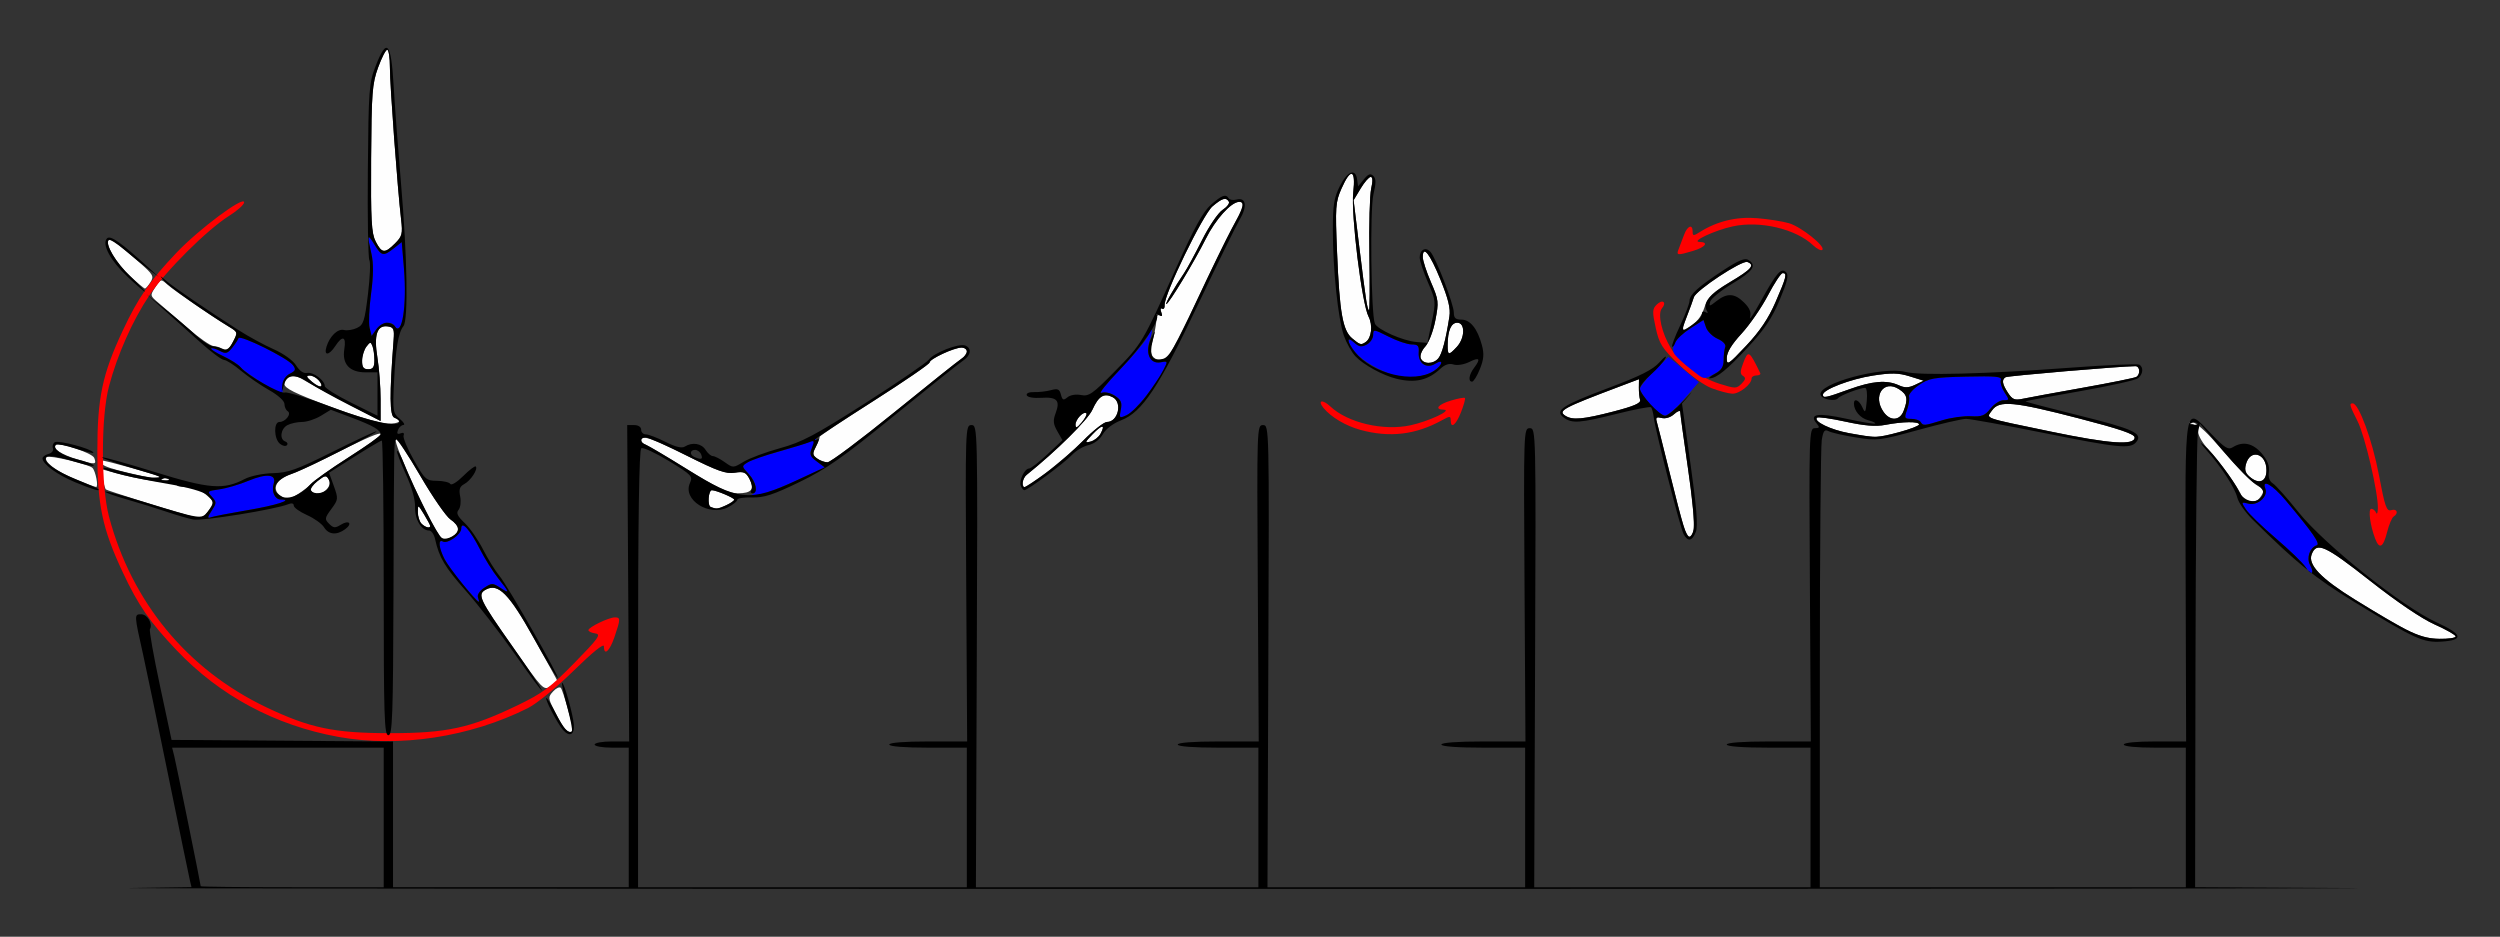 <?xml version="1.0" encoding="UTF-8" standalone="no"?>
<!-- Created with Inkscape (http://www.inkscape.org/) -->

<svg
   xmlns:dc="http://purl.org/dc/elements/1.1/"
   xmlns:cc="http://creativecommons.org/ns#"
   xmlns:rdf="http://www.w3.org/1999/02/22-rdf-syntax-ns#"
   xmlns:svg="http://www.w3.org/2000/svg"
   xmlns="http://www.w3.org/2000/svg"
   xmlns:sodipodi="http://sodipodi.sourceforge.net/DTD/sodipodi-0.dtd"
   xmlns:inkscape="http://www.inkscape.org/namespaces/inkscape"
   version="1.1"
   width="806"
   height="302"
   id="svg2"
   inkscape:version="0.91 r13725"
   sodipodi:docname="ub550504.svg">
  <rect width="100%" height="100%" fill="#333333" stroke="none"/>
  <sodipodi:namedview
     pagecolor="#ffffff"
     bordercolor="#666666"
     borderopacity="1"
     objecttolerance="10"
     gridtolerance="10"
     guidetolerance="10"
     inkscape:pageopacity="0"
     inkscape:pageshadow="2"
     inkscape:window-width="792"
     inkscape:window-height="480"
     id="namedview11"
     showgrid="false"
     inkscape:zoom="0.37841191"
     inkscape:cx="574.77049"
     inkscape:cy="193.28197"
     inkscape:window-x="0"
     inkscape:window-y="0"
     inkscape:window-maximized="0"
     inkscape:current-layer="svg2" />
  <defs
     id="defs6" />
  <g
     id="g2987"
     transform="translate(7.707,6.044)">
    <path
       d="m 174.243,228.75 c -0.551,-0.688 -1.987,-3.205 -3.191,-5.595 -2.089,-4.145 -2.11,-4.434 -0.445,-6.274 0.96,-1.061 2.081,-1.58 2.491,-1.155 0.653,0.678 3.901,12.056 3.901,13.668 0,1.056 -1.716,0.654 -2.757,-0.644 z m -16.421,-25.897 c -11.137,-15.904 -11.777,-17.272 -8.817,-18.856 3.924,-2.1 7.462,1.533 15.547,15.965 4.096,7.311 7.447,13.408 7.447,13.55 0,0.142 -1.012,0.911 -2.25,1.709 -2.193,1.414 -2.497,1.098 -11.927,-12.368 z M 768,196.943 c -3.025,-1.59 -10.429,-5.94 -16.453,-9.667 -11.018,-6.816 -15.261,-11.253 -13.973,-14.61 1.585,-4.13 4.259,-2.924 18.672,8.415 8.836,6.952 16.818,12.355 21.003,14.215 3.712,1.651 6.75,3.385 6.75,3.853 0,0.468 -2.362,0.814 -5.25,0.768 -3.737,-0.059 -6.835,-0.916 -10.75,-2.974 z m -633.5,-29.709 c -2.304,-1.694 -15.783,-30.941 -14.598,-31.674 0.407,-0.252 3.987,5.104 7.956,11.9 3.969,6.797 8.324,13.084 9.679,13.972 2.957,1.938 3.166,4.121 0.529,5.532 -2.276,1.218 -2.276,1.218 -3.566,0.269 z M 535.119,163.75 c -0.57,-1.788 -2.65,-9.775 -4.622,-17.75 -1.972,-7.975 -3.809,-15.25 -4.082,-16.167 -0.382,-1.281 -0.016,-1.541 1.577,-1.125 1.232,0.322 2.873,-0.181 4.041,-1.238 1.082,-0.979 1.967,-1.302 1.967,-0.718 0,0.584 1.124,8.791 2.498,18.237 2.327,15.998 2.456,22.011 0.471,22.011 -0.448,0 -1.28,-1.462 -1.85,-3.25 z M 128.2,162.8 c -0.66,-0.66 -1.198,-2.348 -1.196,-3.75 0.004,-2.492 0.049,-2.476 2,0.724 1.098,1.801 1.996,3.488 1.996,3.75 0,0.892 -1.597,0.479 -2.8,-0.724 z m -75.7,-2.842 c -6.861,-1.916 -25.736,-7.86 -26.093,-8.217 -0.212,-0.212 -0.664,-1.777 -1.004,-3.477 l -0.618,-3.091 7.358,1.945 c 4.047,1.07 9.672,2.044 12.501,2.164 2.829,0.12 4.94,0.556 4.691,0.969 -0.249,0.412 1.124,0.75 3.051,0.75 2.244,0 4.494,0.852 6.259,2.37 2.696,2.319 2.718,2.427 1.033,5 -1.824,2.784 -2.419,2.916 -7.177,1.587 z m 168.895,-2.571 C 220.316,156.941 220.683,152 221.796,152 c 1.366,0 7.204,2.464 7.204,3.04 0,0.695 -4.656,3.009 -5.797,2.881 -0.387,-0.043 -1.2,-0.284 -1.808,-0.535 z M 716.75,155.304 c -0.963,-0.248 -1.75,-0.818 -1.75,-1.266 0,-1.34 -7.001,-11.277 -10.625,-15.081 C 702.519,137.01 701,134.455 701,133.281 c 0,-1.192 -0.773,-2.336 -1.75,-2.592 -1.569,-0.41 -1.576,-0.469 -0.065,-0.573 0.927,-0.064 4.302,2.91 7.5,6.609 7.817,9.04 11.424,12.709 13.815,14.048 1.588,0.89 1.779,1.48 0.929,2.864 -1.213,1.974 -2.169,2.314 -4.679,1.667 z M 82.569,153.674 c -2.763,-2.02 -1.185,-5.319 3.229,-6.751 C 87.834,146.263 93.1,143.875 97.5,141.617 c 20.351,-10.445 23.356,-10.52 7.134,-0.179 -5.701,3.634 -11.213,7.544 -12.248,8.688 C 90.791,151.888 85.911,155 84.741,155 c -0.197,0 -1.175,-0.597 -2.172,-1.326 z m 9.981,-1.594 c -0.313,-0.506 0.645,-1.874 2.128,-3.041 2.4,-1.888 2.795,-1.946 3.589,-0.528 1.643,2.935 -3.95,6.427 -5.717,3.569 z m 120.891,-7.079 c -7.118,-4.4 -13.278,-8 -13.691,-8 C 199.338,137 199,136.55 199,136 c 0,-1.976 3.217,-0.906 14.909,4.954 9.706,4.865 12.498,5.854 15.265,5.405 2.877,-0.467 3.588,-0.174 4.724,1.95 1.798,3.36 0.73,4.691 -3.766,4.691 -2.942,0 -6.537,-1.723 -16.691,-7.999 z M 16.5,148.427 c -6.223,-2.581 -10.424,-5.837 -9.161,-7.099 0.754,-0.754 13.684,2.306 14.782,3.498 1.028,1.116 1.975,6.177 1.148,6.132 C 22.846,150.934 19.8,149.796 16.5,148.427 Z m 305.5,1.113 c 0,-0.803 0.562,-1.912 1.25,-2.463 9.572,-7.676 19.754,-17.759 21.222,-21.013 2.005,-4.445 3.785,-5.531 6.601,-4.024 3.171,1.697 1.685,7.961 -1.889,7.961 -0.96,0 -4.432,2.729 -7.715,6.065 C 336.167,141.453 324.086,151 322.571,151 322.257,151 322,150.343 322,149.539 Z m 396.089,-1.472 c -1.823,-1.375 -2.228,-2.379 -1.741,-4.319 1.309,-5.215 6.652,-3.753 6.652,1.821 0,3.495 -2.143,4.586 -4.911,2.499 z M 42.5,148.351 c -14.897,-3.103 -18.767,-4.418 -17.304,-5.88 0.328,-0.328 18.018,4.623 21.304,5.963 1.273,0.519 -1.373,0.464 -4,-0.083 z m -25.219,-6.263 c -5.248,-1.597 -8.17,-3.533 -7.038,-4.664 1.038,-1.038 11.819,2.572 12.428,4.161 0.846,2.204 0.352,2.251 -5.39,0.503 z M 255.695,141.75 c -1.493,-1.106 -1.526,-1.558 -0.287,-3.929 0.77,-1.474 1.257,-2.824 1.083,-3 -0.174,-0.176 7.744,-5.447 17.596,-11.713 9.852,-6.266 17.913,-11.8 17.913,-12.299 0,-1.105 7.819,-4.756 10.25,-4.786 0.963,-0.012 1.75,0.545 1.75,1.237 0,0.693 -0.787,1.759 -1.75,2.369 -0.963,0.61 -10.689,8.369 -21.614,17.241 C 269.711,135.741 260.01,143 259.077,143 c -0.932,0 -2.454,-0.562 -3.382,-1.25 z m 88.852,-7.799 c 3.056,-3.19 4.226,-3.264 2.566,-0.161 -0.577,1.078 -2.022,2.215 -3.211,2.526 -1.968,0.515 -1.911,0.303 0.645,-2.365 z M 653.5,133.105 c -22.437,-4.662 -20.891,-4.102 -18.959,-6.86 2.296,-3.277 6.984,-2.843 27.959,2.592 13.261,3.436 18,5.059 18,6.164 0,2.616 -7.988,2.055 -27,-1.895 z m -65.073,0.501 c -5.914,-1.077 -11.511,-3.777 -10.349,-4.991 0.318,-0.332 4.441,0.241 9.162,1.273 6.236,1.363 9.771,1.647 12.923,1.038 C 605.747,129.846 611,129.781 611,130.791 c 0,0.939 -12.022,4.272 -14.664,4.066 -1.01,-0.079 -4.569,-0.641 -7.909,-1.25 z m -249.393,-2.734 c -0.035,-1.713 2.658,-4.514 3.516,-3.657 0.275,0.275 -0.395,1.577 -1.491,2.893 -1.541,1.85 -1.999,2.023 -2.025,0.764 z M 98.741,125.037 C 87.27,120.751 84,119.131 84,117.733 c 0,-2.6 2.907,-3.319 5.907,-1.461 1.426,0.884 7.656,4.259 13.843,7.5 l 11.25,5.894 -0.008,-7.083 c -0.004,-3.896 -0.465,-9.904 -1.025,-13.352 -1.192,-7.345 -0.127,-10.537 3.35,-10.042 1.89,0.269 2.141,0.847 1.877,4.311 -1.357,17.78 -1.292,24.525 0.241,25.114 2.715,1.042 1.704,1.932 -2.194,1.932 -2.106,0 -10.241,-2.422 -18.5,-5.508 z m 398.267,2.989 c -2.584,-1.634 -0.991,-2.496 17.593,-9.519 l 6.101,-2.306 -0.04,2.649 c -0.022,1.457 0.158,3.277 0.399,4.044 0.32,1.018 -1.993,2.024 -8.562,3.725 -9.816,2.542 -13.208,2.85 -15.492,1.406 z m 102.548,-1.249 c -3.636,-5.191 0.048,-10.577 5.01,-7.326 2.658,1.742 2.939,3.087 1.458,6.983 -1.216,3.198 -4.352,3.364 -6.468,0.343 z m 40.117,-6.152 c -1.876,-2.864 -2.093,-4.248 -0.79,-5.053 0.708,-0.438 37.11,-3.537 41.866,-3.565 1.463,-0.008 1.687,2.605 0.297,3.464 -0.524,0.324 -8.287,1.895 -17.25,3.491 -8.963,1.596 -17.681,3.198 -19.373,3.56 -2.58,0.553 -3.346,0.247 -4.75,-1.896 z M 580,121.199 c 0,-1.636 8.869,-5.031 16.066,-6.151 6.049,-0.941 8.272,-0.895 11.934,0.245 l 4.5,1.402 -2.75,1.313 c -2.138,1.021 -3.317,1.055 -5.297,0.152 -3.91,-1.782 -8.504,-1.398 -16.052,1.339 C 580.899,122.221 580,122.403 580,121.199 Z m -487.108,-4.141 c -1.85,-1.541 -2.023,-1.999 -0.764,-2.025 1.713,-0.035 4.514,2.658 3.657,3.516 -0.275,0.275 -1.577,-0.395 -2.893,-1.491 z M 109.032,110.25 c 0.018,-1.512 0.639,-3.551 1.382,-4.529 1.213,-1.599 1.413,-1.616 1.968,-0.168 0.34,0.886 0.618,2.924 0.618,4.529 0,2.252 -0.457,2.918 -2,2.918 -1.523,0 -1.992,-0.656 -1.968,-2.75 z M 549,109.383 c 0,-1.818 1.539,-4.361 4.75,-7.848 2.612,-2.837 6.446,-8.393 8.519,-12.347 C 564.341,85.235 566.479,82 567.019,82 c 1.527,0 1.22,1.257 -2.269,9.3 -2.305,5.314 -5.067,9.423 -9.5,14.133 -5.805,6.168 -6.25,6.449 -6.25,3.951 z m -98.658,0.066 c -0.333,-0.867 0.305,-2.52 1.446,-3.75 1.141,-1.23 2.577,-4.954 3.257,-8.45 1.154,-5.932 1.082,-6.56 -1.414,-12.316 C 452.184,81.597 451,77.96 451,76.851 c 0,-4.007 2.285,-1.112 5.672,7.185 2.552,6.253 3.313,9.378 2.912,11.964 -1.161,7.492 -2.361,12.026 -3.569,13.482 -1.635,1.97 -4.912,1.951 -5.673,-0.033 z m -86.839,-1.44 c -0.348,-1.095 -0.358,-2.435 -0.023,-2.977 0.545,-0.882 1.476,-5.529 1.75,-8.738 0.057,-0.663 0.555,-0.927 1.106,-0.586 0.604,0.373 0.741,-0.063 0.345,-1.096 -0.368,-0.958 -0.249,-1.463 0.27,-1.142 0.51,0.315 0.88,-0.224 0.821,-1.198 -0.201,-3.34 12.366,-29.21 15.45,-31.805 3.168,-2.666 4.33,-3 5.251,-1.51 0.325,0.526 -0.58,1.723 -2.011,2.661 -1.45,0.95 -4.397,5.286 -6.656,9.794 C 377.576,75.86 374.986,80.625 374.051,82 c -3.103,4.564 -6.221,10 -5.736,10 0.76,0 9.143,-13.869 12.693,-21 3.124,-6.274 8.155,-11.875 10.742,-11.959 1.835,-0.06 1.524,1.999 -0.9,5.959 -1.178,1.925 -6.37,12.485 -11.537,23.466 -5.167,10.981 -9.938,20.312 -10.604,20.735 -2.178,1.384 -4.563,0.838 -5.207,-1.192 z M 459.014,105.25 c 0.023,-4.711 1.11,-7.25 3.103,-7.25 2.614,0 2.515,4.945 -0.156,7.811 -2.63,2.823 -2.964,2.759 -2.947,-0.561 z m -395.347,1.083 c -0.367,-0.367 -1.5,-0.729 -2.517,-0.803 -1.018,-0.075 -4.73,-2.652 -8.25,-5.727 -3.52,-3.075 -7.727,-6.705 -9.349,-8.067 -2.928,-2.458 -2.937,-2.496 -1.165,-5.2 1.778,-2.714 1.793,-2.717 3.95,-0.783 2.107,1.889 14.377,10.289 19.925,13.64 2.678,1.618 2.714,1.756 1.224,4.638 -1.529,2.958 -2.549,3.573 -3.818,2.303 z m 364.568,-3.289 c -3.051,-2.545 -4.064,-8.283 -4.865,-27.565 -0.619,-14.9 -0.519,-16.352 1.426,-20.75 2.99,-6.76 4.632,-6.223 3.787,1.239 -0.793,7.005 2.757,35.857 4.928,40.055 1.434,2.772 0.965,6.936 -0.924,8.212 -1.513,1.022 -1.791,0.946 -4.354,-1.191 z m 107.801,-6.808 c 1.018,-2.605 2.079,-5.502 2.358,-6.438 0.671,-2.25 15.522,-12.045 17.256,-11.38 2.539,0.974 1.35,2.354 -5.571,6.466 -5.69,3.38 -7.142,4.78 -8.157,7.864 -1.187,3.603 -2.488,5.156 -6.079,7.255 -1.488,0.87 -1.469,0.484 0.193,-3.767 z M 432.745,90.75 c -0.284,-1.788 -1.312,-9.775 -2.283,-17.75 l -1.767,-14.5 2.251,-3.75 c 1.238,-2.062 2.707,-3.75 3.264,-3.75 0.656,0 0.71,1.319 0.151,3.75 -0.474,2.062 -0.733,11.738 -0.577,21.5 0.156,9.762 0.103,17.75 -0.119,17.75 -0.222,0 -0.636,-1.462 -0.92,-3.25 z M 33.966,82.711 c -6.522,-6.12 -9.716,-14.81 -3.704,-10.075 1.302,1.025 4.501,3.743 7.108,6.039 4.312,3.797 4.623,4.363 3.445,6.25 -0.713,1.141 -1.525,2.068 -1.805,2.058 -0.28,-0.009 -2.55,-1.932 -5.044,-4.272 z M 113.425,71.854 c -1.381,-2.67 -1.605,-6.712 -1.482,-26.75 0.13,-21.225 0.355,-24.184 2.235,-29.354 1.15,-3.163 2.48,-5.75 2.956,-5.75 0.476,0 0.866,2.592 0.866,5.76 0,5.759 2.461,39.137 3.607,48.928 0.545,4.657 0.345,5.45 -1.955,7.75 -3.318,3.318 -4.256,3.23 -6.228,-0.584 z"
       id="path2997"
       style="fill:#fefefe"
       inkscape:connector-curvature="0" />
    <path
       d="M 101.342,231.521 C 80.993,227.828 63.157,218.267 49.191,203.565 40.599,194.519 36.843,189.075 31.867,178.457 25.271,164.382 23.674,156.789 23.674,139.5 c 0,-17.289 1.597,-24.882 8.193,-38.957 4.976,-10.618 8.732,-16.062 17.325,-25.108 7.243,-7.625 21.81,-18.477 21.807,-16.245 -9.84e-4,0.72 -2.138,2.654 -4.75,4.296 C 59.045,68.017 45.806,81.195 40.472,89.146 35.054,97.22 30.138,108.284 27.429,118.5 c -2.604,9.816 -2.604,32.184 0,42 7.315,27.578 25.21,49.291 50.643,61.45 14.07,6.727 21.954,8.381 39.928,8.381 18.309,0 25.904,-1.651 41,-8.912 8.243,-3.965 10.688,-5.784 18.48,-13.745 7.804,-7.974 8.688,-9.217 6.75,-9.495 C 183.003,198.005 182,197.526 182,197.116 182,196.173 188.579,193 190.534,193 c 1.844,0 1.832,0.569 -0.128,6.322 -1.58,4.636 -3.406,6.24 -3.406,2.991 0,-1.045 -3.712,1.952 -9.75,7.87 -5.538,5.429 -11.91,10.64 -14.75,12.063 -18.718,9.38 -41.519,12.838 -61.158,9.274 z M 758.041,167.607 C 756.4,163.291 755.719,158 756.805,158 c 0.565,0 1.255,0.562 1.532,1.25 0.277,0.688 0.54,0.075 0.583,-1.361 0.148,-4.91 -4.147,-23.383 -6.536,-28.106 C 749.782,124.635 749.607,124 750.792,124 c 1.978,0 6.344,11.883 8.44,22.971 1.974,10.442 2.496,11.929 4.018,11.448 1.856,-0.587 2.441,1.036 0.749,2.081 -0.55,0.34 -1.504,2.617 -2.119,5.059 -1.249,4.961 -2.482,5.618 -3.84,2.047 z M 430.828,132.534 c -4.684,-1.29 -9.37,-4.073 -11.809,-7.012 -2.086,-2.513 -0.378,-2.938 2.165,-0.538 5.582,5.267 17.052,7.973 25.816,6.091 5.876,-1.262 13.775,-4.961 10.75,-5.033 -3.135,-0.075 -1.846,-1.697 2.347,-2.953 2.254,-0.675 4.274,-1.051 4.489,-0.836 0.216,0.216 -0.347,2.272 -1.249,4.569 -1.648,4.196 -3.338,5.523 -3.338,2.621 0,-1.401 -0.275,-1.404 -2.75,-0.031 -8.532,4.732 -16.962,5.728 -26.422,3.122 z m 113.328,-13.404 c -2.485,-0.932 -7.005,-4.197 -10.562,-7.63 -5.499,-5.307 -6.367,-6.678 -7.504,-11.866 -1.126,-5.137 -1.09,-6.062 0.289,-7.44 1.903,-1.903 3.404,-0.841 1.705,1.206 -1.449,1.746 -0.024,8.005 2.926,12.856 2.788,4.585 9.502,9.488 15.642,11.424 5.098,1.607 5.493,1.606 7.123,-0.025 1.31,-1.31 1.427,-1.911 0.488,-2.492 -0.976,-0.603 -0.982,-1.443 -0.031,-3.964 1.704,-4.514 1.95,-4.379 5.57,3.052 0.201,0.412 -0.347,0.75 -1.218,0.75 -0.871,0 -1.583,0.45 -1.583,1 0,1.88 -3.997,5 -6.25,4.88 -1.238,-0.066 -4.205,-0.854 -6.594,-1.75 z M 533.495,74.25 c 0.39,-0.963 1.157,-2.987 1.705,-4.5 C 536.289,66.741 538,66.047 538,68.615 c 0,1.43 0.258,1.452 2.25,0.191 5.593,-3.54 11.896,-5.065 18.614,-4.505 3.65,0.304 8.249,1.037 10.221,1.628 3.954,1.185 11.814,7.463 10.731,8.572 -0.376,0.385 -1.726,-0.283 -3,-1.485 -5.582,-5.267 -17.052,-7.973 -25.816,-6.091 -5.876,1.262 -13.775,4.961 -10.75,5.033 3.066,0.073 1.884,1.685 -2.116,2.884 -5.087,1.524 -5.476,1.475 -4.639,-0.592 z"
       id="path2993"
       style="fill:#fe0000"
       inkscape:connector-curvature="0" />
    <path
       d="M 141.841,182.741 C 136.967,177.096 134,172.081 134,169.491 c 0,-0.885 0.47,-1.318 1.044,-0.963 1.465,0.905 5.956,-2.241 5.956,-4.173 0,-2.734 2.847,0.402 5.98,6.586 1.549,3.058 4.212,7.309 5.918,9.447 3.754,4.705 3.842,5.143 0.602,3.021 -2.321,-1.521 -2.684,-1.517 -5.078,0.051 -1.515,0.992 -2.353,2.278 -2.031,3.115 0.865,2.254 0.284,1.764 -4.549,-3.834 z m 593.724,-6.002 C 734.687,175.4 730.383,171.242 726,167.5 c -4.383,-3.742 -8.702,-7.922 -9.597,-9.289 -1.598,-2.439 -1.582,-2.473 0.844,-1.864 2.898,0.727 6.351,-2.345 5.406,-4.81 -1.282,-3.34 2.309,-1.293 6.514,3.713 8.845,10.529 11.31,14.091 10.045,14.513 -2.245,0.748 -3.378,4.057 -2.166,6.323 1.61,3.008 0.409,3.538 -1.481,0.653 z M 60.507,158.629 c 1.639,-2.502 1.646,-2.803 0.092,-4.519 -1.585,-1.751 -1.472,-1.864 2.37,-2.379 2.218,-0.298 6.464,-1.549 9.435,-2.78 5.924,-2.455 9.095,-2.103 8.141,0.903 -0.809,2.549 0.332,5.146 2.261,5.146 4.391,0 -1.45,1.872 -10.772,3.453 -5.756,0.976 -11.099,2.018 -11.874,2.316 -1.054,0.404 -0.967,-0.136 0.346,-2.139 z M 234.75,153.426 c 1.954,-0.927 1.473,-3.894 -1.079,-6.647 -2.302,-2.484 -2.306,-2.527 -0.333,-3.759 1.098,-0.685 5.643,-2.25 10.1,-3.476 4.458,-1.226 9.082,-2.753 10.276,-3.392 2.116,-1.132 2.134,-1.092 0.719,1.593 -1.365,2.59 -1.299,2.879 1.11,4.835 l 2.562,2.08 -9.01,4.186 c -4.955,2.302 -10.492,4.408 -12.303,4.68 -1.812,0.271 -2.731,0.227 -2.044,-0.1 z M 611.5,130 c -0.34,-0.55 -1.693,-1 -3.007,-1 -2.216,0 -2.314,-0.215 -1.351,-2.979 0.571,-1.638 0.853,-3.535 0.626,-4.216 -0.227,-0.68 1.195,-2.345 3.16,-3.7 3.223,-2.222 4.715,-2.489 15.271,-2.734 9.568,-0.222 11.604,-0.022 11.174,1.098 -0.289,0.753 0.236,2.53 1.166,3.949 1.628,2.484 1.614,2.581 -0.351,2.581 -1.123,0 -2.997,1.214 -4.165,2.698 -1.781,2.265 -2.797,2.659 -6.323,2.456 -2.31,-0.133 -6.45,0.448 -9.2,1.291 -5.944,1.823 -6.204,1.844 -7,0.555 z m -257.861,-3.943 c 0.461,-2.303 0.087,-3.191 -1.891,-4.487 -1.448,-0.949 -3.246,-1.335 -4.356,-0.936 -1.04,0.374 1.759,-3.104 6.22,-7.727 4.461,-4.624 8.44,-9.453 8.841,-10.732 0.402,-1.279 0.916,-2.139 1.143,-1.912 0.227,0.227 -0.072,1.804 -0.664,3.504 -1.469,4.213 0.288,7.615 3.606,6.981 2.334,-0.446 2.342,-0.416 0.76,2.644 -2.783,5.382 -9.199,13.242 -11.763,14.41 -2.362,1.076 -2.444,1.001 -1.895,-1.746 z M 524.25,124.25 c -1.788,-2.025 -3.25,-4.239 -3.25,-4.92 0,-0.681 2.075,-3.283 4.612,-5.784 l 4.612,-4.546 4.875,4.082 4.875,4.082 -4.678,5.418 c -2.573,2.98 -5.379,5.403 -6.237,5.384 -0.858,-0.019 -3.022,-1.691 -4.809,-3.716 z M 76.373,117.093 c -3.37,-2.138 -6.443,-4.398 -6.829,-5.022 -0.386,-0.624 -2.708,-2.078 -5.161,-3.231 -2.453,-1.153 -4.256,-2.3 -4.007,-2.549 0.249,-0.249 1.474,0.094 2.721,0.761 1.955,1.046 2.509,0.917 4.007,-0.932 0.956,-1.181 1.887,-2.594 2.07,-3.141 0.413,-1.239 15.874,6.413 17.558,8.689 1.033,1.396 0.871,1.848 -1,2.795 -1.501,0.76 -2.219,2.015 -2.193,3.833 0.022,1.487 -0.203,2.7 -0.5,2.695 -0.297,-0.005 -3.297,-1.759 -6.667,-3.897 z M 442.5,115.106 c -4.922,-1.276 -11.17,-4.871 -13.405,-7.713 -2.623,-3.334 -2.739,-5.287 -0.178,-2.968 1.529,1.384 2.338,1.509 4,0.62 1.146,-0.613 2.083,-2.007 2.083,-3.097 0,-1.904 0.195,-1.883 4.967,0.535 2.732,1.384 6.079,2.517 7.438,2.517 2.045,0 2.439,0.45 2.283,2.609 -0.25,3.462 2.53,5.36 5.308,3.625 2.875,-1.796 2.501,0.393 -0.391,2.288 -2.957,1.937 -8.13,2.614 -12.106,1.583 z m 94.888,-2.156 c -2.138,-1.678 -4.42,-3.748 -5.071,-4.6 -1.733,-2.27 0.074,-5.35 5.015,-8.547 l 4.168,-2.697 0.815,2.392 c 0.448,1.316 2.141,2.979 3.761,3.696 1.76,0.779 2.74,1.841 2.435,2.637 -0.281,0.733 -0.511,2.634 -0.511,4.225 0,2.192 -0.715,3.262 -2.95,4.418 -3.722,1.924 -3.112,2.046 -7.662,-1.525 z M 111.456,99.682 c -0.36,-1.433 -0.148,-6.407 0.47,-11.054 0.773,-5.81 0.812,-9.803 0.123,-12.788 -1.439,-6.242 -1.287,-6.742 0.939,-3.09 2.319,3.804 2.893,3.917 6.286,1.248 l 2.545,-2.002 0.715,8.582 c 0.994,11.935 -0.668,22.252 -2.981,18.509 -1.113,-1.801 -4.343,-1.227 -5.942,1.057 l -1.502,2.144 -0.654,-2.606 z"
       id="path2991"
       style="fill:#0000fe"
       inkscape:connector-curvature="0" />
    <path
       d="m 34.264,280.251 19.764,-0.294 -0.529,-2.229 C 53.208,276.503 50.078,261.325 46.544,244 43.01,226.675 39.36,209.125 38.434,205 c -2.91,-12.958 -2.912,-13 -0.615,-13 1.992,0 3.834,3.134 2.813,4.786 -0.273,0.442 1.183,8.659 3.236,18.259 L 47.601,232.5 83.3,232.763 119,233.025 l 0,23.487 0,23.487 38,0 38,0 0,-22.5 0,-22.5 -5.5,0 c -3.025,0 -5.5,-0.45 -5.5,-1 0,-0.55 2.505,-1 5.566,-1 l 5.566,0 -0.316,-51 -0.316,-51 2.25,4.4e-4 c 1.333,2.6e-4 2.25,0.612 2.25,1.5 0,0.825 0.69,1.5 1.533,1.5 0.843,0 3.685,1.09 6.315,2.423 3.223,1.633 5.25,2.127 6.217,1.515 2.403,-1.52 5.385,-1.048 6.703,1.061 0.687,1.1 1.738,2 2.336,2 0.598,0 2.316,0.875 3.818,1.945 2.713,1.932 2.753,1.931 6.149,-0.134 1.88,-1.143 7.155,-3.107 11.721,-4.363 7.051,-1.94 11.198,-4.133 27.505,-14.541 10.561,-6.741 19.764,-13.04 20.45,-13.998 1.573,-2.195 9.667,-5.347 11.714,-4.561 2.226,0.854 1.887,3.192 -0.712,4.911 -1.238,0.819 -11.25,8.813 -22.25,17.766 -16.671,13.568 -21.748,17.124 -30.5,21.364 -8.481,4.109 -11.413,5.06 -15.25,4.948 -2.612,-0.076 -4.75,0.255 -4.75,0.737 0,0.481 -1.352,1.574 -3.004,2.429 -6.021,3.113 -14.726,-2.411 -12.275,-7.789 1.003,-2.202 0.591,-2.636 -6.773,-7.121 -4.313,-2.627 -8.316,-4.483 -8.895,-4.125 C 198.332,138.913 198,161.316 198,209.559 L 198,280 l 53,0 53,0 0,-22.5 0,-22.5 -12.5,0 c -7.667,0 -12.5,-0.387 -12.5,-1 0,-0.614 4.85,-1 12.551,-1 l 12.551,0 -0.301,-51 c -0.297,-50.434 -0.279,-51 1.699,-51 1.985,1.7e-4 1.998,0.571 1.714,74.5 L 306.927,280 l 45.536,0 45.536,0 0,-22.5 0,-22.5 -13,0 c -8,0 -13,-0.385 -13,-1 0,-0.616 5.017,-1 13.051,-1 l 13.051,0 -0.301,-51 c -0.297,-50.434 -0.279,-51 1.699,-51 1.985,1.7e-4 1.998,0.571 1.714,74.5 L 400.927,280 l 41.536,0 41.536,0 0,-22.5 0,-22.5 -13.5,0 c -8.333,0 -13.5,-0.383 -13.5,-1 0,-0.617 5.184,-1 13.551,-1 l 13.551,0 -0.301,-50.5 c -0.298,-49.934 -0.279,-50.5 1.699,-50.5 1.985,1.8e-4 1.998,0.571 1.713,74 L 486.927,280 l 44.537,0 44.537,0 0,-22.5 0,-22.5 -13.5,0 c -8.333,0 -13.5,-0.383 -13.5,-1 0,-0.617 5.184,-1 13.551,-1 l 13.551,0 -0.301,-50.5 c -0.291,-48.794 -0.238,-50.5 1.571,-50.5 1.574,3.8e-4 1.668,-0.245 0.592,-1.542 -2.542,-3.063 0.35,-3.52 9.553,-1.509 4.905,1.072 9.098,1.769 9.318,1.549 0.22,-0.22 -0.79,-0.699 -2.244,-1.064 C 592.076,128.802 590,126.375 590,124.066 c 0,-1.87 1.659,-1.145 2.709,1.184 0.911,2.019 1.057,1.814 1.429,-2 0.228,-2.337 -0.015,-4.25 -0.541,-4.25 -1.659,0 -8.071,2.453 -8.711,3.332 -0.868,1.193 -5.151,0.407 -5.625,-1.032 -1.196,-3.634 19.924,-9.372 27.37,-7.435 4.719,1.227 25.765,0.679 53.651,-1.396 11.43,-0.851 21.218,-1.278 21.75,-0.949 1.393,0.861 1.19,3.05 -0.406,4.374 -0.755,0.627 -9.181,2.508 -18.724,4.18 -9.543,1.672 -17.456,3.145 -17.584,3.273 -0.128,0.128 7.604,2.171 17.182,4.54 17.739,4.388 20.816,5.82 18.498,8.613 -1.885,2.271 -5.68,1.891 -30,-3 -12.306,-2.475 -23.483,-4.5 -24.839,-4.5 -1.356,0 -8.295,1.607 -15.42,3.572 -12.466,3.437 -13.225,3.528 -20.098,2.418 -3.928,-0.634 -7.876,-1.537 -8.772,-2.005 -1.329,-0.694 -1.743,-0.171 -2.239,2.832 -0.335,2.026 -0.614,35.296 -0.62,73.933 L 579,280 l 59,0 59,0 0,-22.5 0,-22.5 -10,0 c -6,0 -10,-0.4 -10,-1 0,-0.6 4.016,-1 10.049,-1 l 10.049,0 -0.153,-51.233 c -0.177,-59.404 -0.569,-57.142 8.287,-47.894 4.373,4.567 5.414,5.205 6.943,4.25 3.222,-2.012 6.509,-1.287 9.323,2.057 1.852,2.201 2.554,4.011 2.28,5.879 -0.26,1.77 0.183,3.06 1.286,3.749 0.925,0.578 4.644,4.752 8.264,9.277 8.332,10.413 33.443,30.453 44.511,35.521 8.451,3.87 8.935,5.738 1.606,6.207 -5.905,0.379 -8.556,-0.823 -27.913,-12.65 -12.965,-7.922 -18.724,-12.584 -33.084,-26.784 -2.292,-2.266 -4.479,-5.416 -4.86,-7 -0.76,-3.159 -5.168,-9.932 -9.995,-15.358 -2.023,-2.274 -2.269,-2.794 -0.711,-1.5 2.821,2.342 9.657,11.375 11.244,14.858 1.274,2.795 4.644,4.055 6.571,2.456 1.992,-1.653 1.562,-3.358 -1.22,-4.848 -1.387,-0.742 -5.994,-5.431 -10.238,-10.419 l -7.716,-9.069 -0.643,3 c -0.354,1.65 -0.697,35.283 -0.762,74.741 L 700,279.981 l 49.25,0.269 c 27.087,0.148 -127.15,0.275 -342.75,0.282 -215.6,0.007 -383.106,-0.119 -372.236,-0.281 z M 116,257.5 l 0,-22.5 -34.108,0 -34.108,0 0.693,2.75 C 49.15,240.427 57,279.04 57,279.679 57,279.856 70.275,280 86.5,280 l 29.5,0 0,-22.5 z m 668,-58.351 c 0,-0.468 -3.038,-2.202 -6.75,-3.853 -4.185,-1.861 -12.167,-7.263 -21.003,-14.215 -14.413,-11.339 -17.087,-12.545 -18.672,-8.415 -1.288,3.357 2.955,7.794 13.973,14.61 17.345,10.731 21.253,12.547 27.203,12.641 2.888,0.046 5.25,-0.3 5.25,-0.768 z m -46.954,-23.063 c -1.213,-2.266 -0.079,-5.575 2.166,-6.323 1.265,-0.422 -1.2,-3.983 -10.045,-14.513 -4.205,-5.006 -7.796,-7.053 -6.514,-3.713 0.946,2.465 -2.507,5.537 -5.406,4.81 -2.427,-0.609 -2.442,-0.575 -0.844,1.864 0.895,1.367 5.214,5.546 9.597,9.289 4.383,3.742 8.687,7.9 9.565,9.239 1.89,2.885 3.091,2.355 1.481,-0.653 z M 226.453,156.839 C 227.854,156.201 229,155.392 229,155.04 229,154.464 223.161,152 221.796,152 c -1.113,0 -1.48,4.941 -0.4,5.386 1.789,0.738 2.377,0.675 5.058,-0.547 z m 22.689,-8.014 9.055,-4.207 -2.554,-1.861 c -2.183,-1.59 -2.412,-2.233 -1.58,-4.423 0.853,-2.243 0.753,-2.472 -0.794,-1.833 -0.973,0.401 -5.406,1.752 -9.852,3.001 -4.446,1.249 -8.981,2.832 -10.079,3.518 -1.973,1.232 -1.969,1.275 0.333,3.759 2.4,2.59 3.141,6.221 1.27,6.221 -0.582,0 -0.754,-0.493 -0.382,-1.095 0.372,-0.602 0.075,-2.22 -0.661,-3.595 -1.137,-2.124 -1.847,-2.417 -4.724,-1.95 -2.767,0.449 -5.559,-0.54 -15.265,-5.405 C 207.376,137.679 201.349,135 200.515,135 c -2.026,0 -1.934,1.625 0.137,2.42 0.909,0.349 6.84,3.873 13.182,7.831 16.368,10.217 20.18,10.603 35.308,3.574 z M 723,145.569 c 0,-5.573 -5.343,-7.036 -6.652,-1.821 -0.487,1.94 -0.082,2.944 1.741,4.319 2.767,2.087 4.911,0.997 4.911,-2.499 z m -442.364,-18.699 c 10.925,-8.872 20.651,-16.63 21.614,-17.241 0.963,-0.61 1.75,-1.677 1.75,-2.369 0,-0.693 -0.787,-1.25 -1.75,-1.237 -2.429,0.03 -10.25,3.681 -10.25,4.785 0,0.497 -8.325,6.203 -18.5,12.68 -10.175,6.476 -18.5,11.968 -18.5,12.203 0,0.235 0.431,0.162 0.958,-0.164 0.527,-0.326 0.304,0.66 -0.496,2.191 -1.303,2.495 -1.279,2.912 0.233,4.033 0.928,0.688 2.45,1.25 3.382,1.25 0.932,0 10.634,-7.259 21.559,-16.131 z M 218.362,140.5 c -0.317,-0.825 -1.202,-1.5 -1.969,-1.5 -1.732,0 -1.833,1.656 -0.143,2.338 2.208,0.891 2.7,0.696 2.112,-0.838 z M 680.5,135 c 0,-1.105 -4.739,-2.728 -18,-6.164 -20.974,-5.434 -25.663,-5.869 -27.959,-2.592 -1.932,2.758 -3.478,2.199 18.959,6.86 19.012,3.95 27,4.511 27,1.895 z m -75.914,-1.709 c 3.528,-0.94 6.414,-2.065 6.414,-2.5 0,-1.01 -5.253,-0.945 -10.838,0.134 -3.151,0.609 -6.687,0.325 -12.923,-1.038 -4.721,-1.032 -8.844,-1.604 -9.162,-1.273 -1.162,1.214 4.435,3.914 10.349,4.991 8.679,1.581 9.07,1.574 16.159,-0.316 z M 618.5,129.445 c 2.75,-0.844 6.89,-1.424 9.2,-1.291 3.526,0.204 4.541,-0.191 6.323,-2.456 1.167,-1.484 3.041,-2.698 4.165,-2.698 1.966,0 1.979,-0.097 0.351,-2.581 -0.93,-1.419 -1.455,-3.197 -1.166,-3.949 0.43,-1.119 -1.606,-1.319 -11.174,-1.098 -10.556,0.245 -12.048,0.512 -15.271,2.734 -1.965,1.355 -3.386,3.019 -3.16,3.7 0.227,0.68 -0.055,2.577 -0.626,4.216 -0.963,2.764 -0.866,2.979 1.351,2.979 1.314,0 2.667,0.45 3.007,1 0.796,1.288 1.056,1.268 7,-0.555 z m 82.229,0.951 c -0.332,-0.332 -1.195,-0.368 -1.917,-0.079 -0.798,0.319 -0.561,0.556 0.604,0.604 1.054,0.043 1.645,-0.193 1.312,-0.525 z m -94.704,-3.961 c 1.481,-3.896 1.2,-5.241 -1.458,-6.983 -4.963,-3.252 -8.647,2.134 -5.01,7.326 2.116,3.021 5.252,2.855 6.468,-0.343 z m 57.772,-7.473 c 8.963,-1.596 16.726,-3.167 17.25,-3.491 1.39,-0.859 1.166,-3.472 -0.297,-3.464 -4.756,0.028 -41.158,3.127 -41.866,3.565 -1.303,0.805 -1.086,2.19 0.79,5.053 1.404,2.143 2.17,2.449 4.75,1.896 1.692,-0.362 10.409,-1.964 19.373,-3.56 z M 588.401,119.5 c 7.548,-2.738 12.141,-3.121 16.052,-1.339 1.98,0.902 3.159,0.868 5.297,-0.152 l 2.75,-1.313 -4.5,-1.402 c -3.662,-1.141 -5.885,-1.186 -11.934,-0.245 -7.197,1.12 -16.066,4.515 -16.066,6.151 0,1.204 0.899,1.022 8.401,-1.699 z M 116,183.5 c 0,-26.125 -0.277,-47.5 -0.615,-47.5 -0.338,0 -4.302,2.333 -8.809,5.185 l -8.195,5.185 1.534,4.266 c 1.477,4.107 1.447,4.383 -0.799,7.421 -2.153,2.912 -2.208,3.28 -0.708,4.78 1.371,1.371 1.949,1.422 3.706,0.325 2.704,-1.689 3.979,-0.434 1.444,1.421 -2.738,2.002 -5.33,1.761 -6.799,-0.633 C 96.066,162.82 93.588,161.045 91.25,160.005 88.912,158.964 87,157.589 87,156.949 c 0,-0.715 -0.675,-0.886 -1.75,-0.446 -4.15,1.702 -27.86,5.525 -30.685,4.947 C 52.879,161.106 49.025,159.981 46,158.951 c -3.025,-1.031 -8.806,-2.823 -12.846,-3.983 -4.04,-1.16 -7.168,-2.287 -6.951,-2.504 0.217,-0.217 5.548,1.188 11.846,3.123 19.059,5.855 19.162,5.871 21.194,3.363 2.216,-2.737 2.199,-3.239 -0.183,-5.395 -1.21,-1.095 -6.007,-2.455 -12.75,-3.614 -12.03,-2.068 -19.369,-3.844 -20.676,-5.004 -0.476,-0.423 2.418,0.093 6.432,1.147 4.014,1.054 8.454,1.881 9.866,1.837 3.014,-0.093 3.117,-0.05 -8.264,-3.452 -4.857,-1.452 -8.647,-2.824 -8.422,-3.049 0.225,-0.225 7.799,1.881 16.831,4.68 17.751,5.502 22.272,5.856 29.118,2.281 1.853,-0.968 5.834,-1.791 9.067,-1.875 4.949,-0.129 7.651,-1.093 19.136,-6.829 7.355,-3.673 13.762,-6.671 14.237,-6.663 1.311,0.023 -22.561,12.047 -27.091,13.645 -5.741,2.026 -7.334,5.312 -3.554,7.335 2.29,1.226 6.266,-0.412 9.396,-3.87 1.035,-1.144 6.546,-5.053 12.248,-8.688 5.701,-3.634 10.366,-6.965 10.366,-7.401 0,-1.428 -2.397,-2.828 -9.281,-5.419 l -6.781,-2.552 -3.219,1.963 c -1.771,1.08 -4.486,1.965 -6.035,1.967 -1.549,0.002 -3.686,0.47 -4.75,1.039 -2.165,1.159 -2.608,4.557 -0.684,5.245 0.688,0.246 0.923,0.797 0.524,1.226 -0.399,0.429 -1.412,0.21 -2.25,-0.486 C 80.593,135.417 80.48,130 82.378,130 c 1.967,0 4.004,-2.646 2.671,-3.47 -0.577,-0.356 -1.049,-1.409 -1.05,-2.339 -5.91e-4,-0.984 -2.059,-2.847 -4.922,-4.455 -2.706,-1.52 -6.799,-4.333 -9.094,-6.25 C 67.689,111.569 65.224,110 64.506,110 63.789,110 60.321,107.412 56.801,104.25 53.28,101.088 47.947,96.314 44.95,93.642 L 39.5,88.784 l 6,4.781 c 3.3,2.63 7.679,6.361 9.731,8.292 2.052,1.931 4.527,3.595 5.5,3.697 0.973,0.103 2.526,0.506 3.452,0.897 1.239,0.523 2.099,-0.095 3.26,-2.341 1.542,-2.982 1.515,-3.089 -1.182,-4.732 -7.712,-4.696 -19.509,-13.014 -21.027,-14.826 -1.673,-1.997 -1.652,-1.996 0.774,0.044 2.567,2.158 13.111,9.339 23.25,15.833 3.166,2.028 8.233,4.782 11.26,6.121 3.226,1.427 6.223,3.588 7.243,5.225 1.11,1.781 2.401,2.657 3.565,2.421 C 93.278,113.798 97,116.577 97,118.432 c 0,0.617 3.825,3.019 8.5,5.338 l 8.5,4.216 0,-6.993 0,-6.993 -3.845,0 c -5.173,0 -7.631,-2.682 -6.852,-7.477 0.669,-4.122 -0.576,-4.561 -2.895,-1.023 -2.039,3.112 -3.776,3.264 -2.857,0.25 1.043,-3.424 3.664,-5.927 5.659,-5.405 0.984,0.257 2.856,-0.036 4.16,-0.652 2.117,-0.999 2.499,-2.169 3.558,-10.909 0.653,-5.384 0.856,-10.324 0.452,-10.977 -0.404,-0.653 -0.625,-13.682 -0.492,-28.953 0.227,-26.067 0.379,-28.119 2.487,-33.56 3.619,-9.343 5.004,-7.868 5.824,6.205 0.385,6.6 1.454,20.775 2.376,31.5 2.029,23.607 2.385,44.098 0.8,46.088 -1.677,2.107 -2.549,7.3 -3.056,18.197 -0.431,9.286 -0.336,9.884 1.863,11.717 1.274,1.062 1.803,1.946 1.174,1.965 -0.629,0.018 -1.421,0.758 -1.761,1.645 -0.436,1.135 -0.187,1.446 0.842,1.051 0.906,-0.348 1.277,-0.083 0.978,0.697 -0.265,0.692 1.22,4.255 3.301,7.919 3.585,6.312 3.977,6.664 7.474,6.692 2.03,0.016 3.965,0.473 4.299,1.014 0.335,0.541 2.206,-0.614 4.159,-2.567 1.953,-1.953 3.767,-3.334 4.032,-3.07 0.813,0.813 -1.616,4.547 -3.675,5.649 -1.511,0.809 -1.814,1.711 -1.353,4.02 0.328,1.638 0.098,3.578 -0.511,4.311 -0.849,1.023 -0.391,2.012 1.97,4.252 1.692,1.606 4.356,5.44 5.921,8.521 1.565,3.081 3.935,6.906 5.268,8.5 2.725,3.259 20.106,33.769 18.766,32.941 -0.473,-0.293 -4.045,-6.28 -7.937,-13.305 -7.669,-13.843 -11.169,-17.357 -15.16,-15.221 -2.93,1.568 -2.21,3.107 8.616,18.427 C 162.764,209.77 167,216.11 167,216.532 c 0,0.422 -3.908,-4.812 -8.685,-11.632 C 153.538,198.08 146.436,188.9 142.532,184.5 c -6.824,-7.692 -8.669,-10.791 -9.97,-16.75 -0.33,-1.512 -1.197,-2.75 -1.926,-2.75 -2.511,0 -4.638,-3.559 -4.528,-7.578 0.067,-2.477 -1.06,-6.448 -3.059,-10.78 -1.741,-3.772 -2.971,-7.053 -2.732,-7.291 0.239,-0.239 1.203,1.498 2.144,3.858 3.626,9.098 11.101,23.768 12.362,24.264 1.816,0.714 5.178,-1.224 5.178,-2.985 0,-0.793 -1.108,-2.168 -2.463,-3.056 -1.355,-0.888 -5.717,-7.186 -9.693,-13.996 -3.977,-6.81 -7.475,-12.138 -7.774,-11.839 -0.787,0.787 -0.752,-1.098 -0.917,49.153 -0.133,40.377 -0.343,46.25 -1.652,46.25 -1.312,0 -1.5,-5.944 -1.5,-47.5 z m 30.39,3.074 c -0.321,-0.837 0.517,-2.123 2.031,-3.115 2.394,-1.569 2.757,-1.572 5.078,-0.051 3.239,2.123 3.152,1.684 -0.602,-3.021 -1.706,-2.138 -4.369,-6.389 -5.918,-9.447 C 143.847,164.756 141,161.621 141,164.355 c 0,1.932 -4.491,5.078 -5.956,4.173 -1.582,-0.977 -1.25,2.174 0.606,5.763 C 137.074,177.043 145.872,188 146.659,188 c 0.153,0 0.032,-0.641 -0.269,-1.426 z M 131,163.524 c 0,-0.262 -0.898,-1.949 -1.996,-3.75 -1.951,-3.2 -1.996,-3.217 -2,-0.724 -0.002,1.403 0.536,3.09 1.196,3.75 1.203,1.203 2.8,1.616 2.8,0.724 z M 72.035,158.453 C 81.357,156.872 87.198,155 82.807,155 c -1.929,0 -3.07,-2.597 -2.261,-5.146 0.954,-3.007 -2.217,-3.359 -8.141,-0.903 -2.971,1.231 -7.217,2.482 -9.435,2.78 -3.842,0.515 -3.955,0.628 -2.37,2.379 1.553,1.716 1.547,2.017 -0.092,4.519 -1.313,2.004 -1.4,2.544 -0.346,2.139 0.775,-0.298 6.119,-1.34 11.874,-2.316 z m 25.921,-6.901 c 0.765,-0.921 0.877,-2.027 0.31,-3.041 -0.794,-1.418 -1.189,-1.36 -3.589,0.528 -1.483,1.167 -2.441,2.535 -2.128,3.041 0.869,1.406 4.06,1.095 5.407,-0.528 z m -51.227,-3.157 c -0.332,-0.332 -1.195,-0.368 -1.917,-0.079 -0.798,0.319 -0.561,0.556 0.604,0.604 1.054,0.043 1.645,-0.193 1.312,-0.525 z M 121,129.88 c 0,-0.366 -0.704,-0.936 -1.564,-1.266 -1.533,-0.588 -1.598,-7.333 -0.241,-25.114 0.264,-3.463 0.013,-4.042 -1.877,-4.311 -3.477,-0.495 -4.542,2.697 -3.35,10.042 0.56,3.448 1.021,9.463 1.025,13.367 l 0.008,7.098 -9.75,-4.962 c -5.362,-2.729 -11.406,-6.075 -13.429,-7.435 -4.37,-2.937 -6.958,-2.708 -7.978,0.706 l -0.745,2.495 0.202,-2.475 c 0.116,-1.427 1.147,-2.944 2.434,-3.583 1.871,-0.929 2.033,-1.377 1,-2.774 -1.684,-2.277 -17.145,-9.928 -17.558,-8.689 -0.182,0.547 -1.114,1.961 -2.07,3.141 -1.498,1.849 -2.052,1.978 -4.007,0.932 -1.248,-0.668 -2.472,-1.01 -2.721,-0.761 -0.249,0.249 1.502,1.372 3.892,2.495 2.39,1.123 4.938,2.758 5.664,3.632 2.168,2.613 12.753,8.639 14.213,8.092 0.745,-0.279 7.632,1.865 15.304,4.764 C 111.823,129.95 121,131.911 121,129.88 Z M 95.02,116.524 c -0.696,-0.838 -1.997,-1.509 -2.893,-1.491 -1.259,0.026 -1.086,0.484 0.764,2.025 2.655,2.211 4.105,1.847 2.128,-0.534 z M 113,110.082 c 0,-1.605 -0.278,-3.643 -0.618,-4.529 -0.555,-1.448 -0.755,-1.43 -1.968,0.168 -0.742,0.979 -1.364,3.017 -1.382,4.529 -0.024,2.094 0.445,2.75 1.968,2.75 1.543,0 2,-0.667 2,-2.918 z M 116.998,98 c 1.036,0 2.187,0.489 2.556,1.087 2.314,3.744 3.975,-6.574 2.981,-18.509 l -0.715,-8.582 -2.545,2.002 c -3.393,2.669 -3.967,2.555 -6.286,-1.248 -2.227,-3.652 -2.379,-3.152 -0.939,3.09 0.688,2.985 0.65,6.977 -0.123,12.788 -0.618,4.646 -0.83,9.62 -0.47,11.054 l 0.654,2.606 1.502,-2.144 C 114.438,98.965 115.961,98 116.998,98 Z m 2.655,-25.562 c 2.3,-2.3 2.5,-3.093 1.955,-7.75 C 120.461,54.896 118,21.519 118,15.76 118,12.592 117.61,10 117.134,10 c -0.476,0 -1.807,2.587 -2.956,5.75 -1.88,5.17 -2.105,8.13 -2.235,29.354 -0.123,20.038 0.101,24.08 1.482,26.75 1.972,3.813 2.911,3.901 6.228,0.584 z m 54.141,156.836 C 171.98,227.212 167.719,219 168.463,219 c 0.277,0 1.627,2.218 3.001,4.929 2.465,4.864 4.177,6.763 5.186,5.754 0.284,-0.284 -0.387,-3.813 -1.492,-7.841 -1.105,-4.029 -1.844,-7.49 -1.642,-7.691 0.525,-0.525 3.554,10.216 3.788,13.43 0.24,3.296 -1.404,4.089 -3.51,1.694 z m 361.294,-63.11 c -1.099,-2.053 -9.037,-33.063 -9.605,-37.521 -0.2,-1.572 -0.6,-3.094 -0.889,-3.382 -0.289,-0.289 -5.252,0.66 -11.029,2.107 -12,3.007 -14.429,3.183 -17.086,1.24 -3.114,-2.277 -0.619,-3.942 14.305,-9.547 10.486,-3.939 14.389,-5.907 16.576,-8.356 1.573,-1.762 2.401,-2.304 1.84,-1.204 -0.561,1.1 -2.635,3.424 -4.61,5.165 -1.974,1.741 -3.59,3.79 -3.59,4.555 0,1.86 6.411,8.781 8.135,8.781 0.751,2e-4 3.39,-2.165 5.865,-4.811 2.475,-2.646 3.391,-3.534 2.036,-1.973 l -2.464,2.838 2.727,19.372 c 1.993,14.16 2.461,20.072 1.738,21.972 -1.161,3.053 -2.579,3.327 -3.95,0.764 z m 3.302,-1.582 c 0.334,-1.33 -0.517,-10.147 -1.892,-19.593 C 535.124,135.543 534,127.336 534,126.752 c 0,-0.584 -0.885,-0.261 -1.967,0.718 -1.168,1.057 -2.81,1.56 -4.041,1.238 -1.593,-0.417 -1.959,-0.156 -1.577,1.125 0.273,0.917 2.11,8.192 4.082,16.167 4.321,17.476 5.408,21 6.472,21 0.448,0 1.087,-1.088 1.421,-2.418 z M 512.5,126.62 c 6.569,-1.701 8.882,-2.707 8.562,-3.725 -0.241,-0.767 -0.42,-2.587 -0.399,-4.044 l 0.04,-2.649 -6.101,2.306 c -18.584,7.023 -20.177,7.885 -17.593,9.519 2.283,1.444 5.676,1.136 15.492,-1.406 z M 16.552,149.446 C 10.738,147.033 6,143.569 6,141.732 c 0,-0.506 0.869,-1.147 1.931,-1.424 1.066,-0.279 1.707,-1.087 1.432,-1.805 -0.274,-0.715 -0.012,-1.601 0.582,-1.969 1.196,-0.739 11.665,2.026 12.444,3.287 0.27,0.437 -2.191,-0.085 -5.469,-1.16 -3.278,-1.075 -6.24,-1.674 -6.583,-1.332 -1.288,1.288 1.936,3.537 6.715,4.683 2.724,0.654 5.178,1.552 5.453,1.997 0.275,0.445 -2.314,-0.047 -5.753,-1.093 C 9.96,140.851 7,140.526 7,141.845 c 0,1.673 3.777,4.204 10.08,6.756 3.531,1.43 6.608,2.779 6.837,2.999 1.011,0.971 -1.864,0.13 -7.364,-2.153 z m 304.839,1.132 C 320.748,148.902 322.628,145 324.078,145 c 0.554,0 3.202,-2.052 5.883,-4.561 l 4.876,-4.561 -1.657,-2.888 c -1.339,-2.333 -1.444,-3.454 -0.545,-5.835 1.545,-4.094 0.44,-5.279 -4.609,-4.943 -2.5,0.167 -4.476,-0.178 -4.704,-0.821 -0.232,-0.652 0.754,-1.073 2.392,-1.021 1.532,0.048 3.972,-0.237 5.422,-0.632 2.176,-0.593 2.734,-0.343 3.199,1.436 0.476,1.821 0.804,1.955 2.117,0.866 0.902,-0.749 2.738,-1.052 4.381,-0.723 2.513,0.503 3.725,-0.348 10.866,-7.625 8.878,-9.047 8.823,-8.955 19.845,-33.475 5.758,-12.809 8.644,-18.052 11.147,-20.25 3.539,-3.107 4.819,-3.566 5.75,-2.06 0.308,0.498 1.454,0.672 2.547,0.387 3.055,-0.799 3.516,2.187 0.997,6.449 -1.222,2.067 -7.262,14.373 -13.421,27.347 -12.685,26.719 -18.039,34.782 -24.814,37.369 -2.579,0.985 -4.911,2.756 -5.902,4.483 -0.99,1.726 -2.817,3.113 -4.618,3.509 -1.639,0.36 -4.049,1.795 -5.355,3.189 C 335.432,143.245 323.615,152 322.539,152 c -0.331,0 -0.848,-0.64 -1.148,-1.422 z m 7.929,-4.013 c 3.399,-2.439 8.865,-7.164 12.148,-10.5 3.283,-3.336 6.754,-6.065 7.715,-6.065 3.574,0 5.06,-6.264 1.889,-7.961 -2.816,-1.507 -4.596,-0.421 -6.601,4.024 -1.468,3.254 -11.65,13.337 -21.222,21.013 -1.25,1.003 -1.756,3.924 -0.679,3.924 0.314,0 3.351,-1.996 6.75,-4.435 z m 17.792,-12.776 c 1.66,-3.102 0.491,-3.029 -2.566,0.161 -2.556,2.668 -2.614,2.879 -0.645,2.365 1.189,-0.311 2.634,-1.448 3.211,-2.526 z m -4.564,-6.574 c -0.858,-0.858 -3.551,1.944 -3.516,3.657 0.026,1.259 0.484,1.086 2.025,-0.764 1.095,-1.315 1.766,-2.617 1.491,-2.893 z m 19.3,-5.633 c 2.116,-2.802 4.567,-6.488 5.447,-8.19 1.589,-3.072 1.582,-3.092 -0.819,-2.633 -3.635,0.695 -5.166,-3.245 -3.041,-7.827 0.876,-1.888 1.359,-2.603 1.073,-1.59 -1.989,7.064 -1.256,9.312 2.711,8.316 2.012,-0.505 3.878,-3.705 10.718,-18.385 4.555,-9.776 9.807,-20.547 11.671,-23.936 3.651,-6.638 4.095,-8.36 2.139,-8.297 -2.587,0.084 -7.618,5.685 -10.742,11.959 -3.551,7.131 -11.934,21 -12.693,21 -0.485,0 2.633,-5.436 5.736,-10 0.935,-1.375 3.524,-6.14 5.755,-10.589 2.26,-4.508 5.207,-8.844 6.656,-9.794 1.431,-0.937 2.336,-2.135 2.011,-2.661 -0.921,-1.489 -2.083,-1.155 -5.251,1.51 -3.084,2.595 -15.651,28.465 -15.45,31.805 0.059,0.974 -0.311,1.514 -0.821,1.198 -0.518,-0.32 -0.637,0.184 -0.27,1.142 0.495,1.289 0.305,1.511 -0.761,0.892 -0.781,-0.453 -1.098,-0.468 -0.705,-0.032 1.309,1.45 -4.429,9.933 -12.118,17.916 -4.178,4.338 -6.746,7.591 -5.706,7.227 1.091,-0.381 2.933,0.022 4.356,0.955 1.978,1.296 2.352,2.183 1.891,4.487 -0.549,2.747 -0.467,2.822 1.895,1.746 1.358,-0.619 4.2,-3.418 6.316,-6.22 z M 442.5,116.062 c -4.388,-1.073 -10.675,-4.518 -13.216,-7.243 -1.219,-1.307 -2.891,-4.289 -3.716,-6.626 C 423.684,96.852 422,80.767 422,68.106 c 0,-8.052 0.379,-10.433 2.25,-14.144 2.428,-4.814 5.054,-5.846 5.572,-2.19 l 0.322,2.271 1.857,-2.271 c 1.422,-1.74 2.135,-1.998 3.047,-1.102 0.913,0.897 0.921,2.294 0.032,6 -1.145,4.779 -0.773,38.364 0.461,41.579 0.741,1.93 9.056,5.622 13.451,5.973 l 3.493,0.279 1.401,-6.72 c 1.369,-6.565 1.34,-6.859 -1.243,-12.816 C 451.19,81.612 450,78.024 450,76.993 c 0,-2.523 1.899,-3.549 3.448,-1.861 1.792,1.952 7.564,16.936 7.557,19.618 -0.004,1.721 0.569,2.25 2.438,2.25 2.836,0 5.172,2.895 6.601,8.18 0.773,2.859 0.632,4.589 -0.633,7.75 -0.896,2.238 -2.03,4.07 -2.52,4.07 -1.34,0 -1.015,-2.252 0.64,-4.441 2.242,-2.964 1.77,-3.556 -1.525,-1.913 -1.682,0.839 -3.909,1.202 -5.085,0.829 -1.409,-0.447 -2.799,-0.002 -4.257,1.364 -4.002,3.748 -8.153,4.693 -14.165,3.223 z m 12.106,-2.539 c 2.892,-1.895 3.266,-4.084 0.391,-2.288 -2.778,1.735 -5.558,-0.163 -5.308,-3.625 0.156,-2.159 -0.238,-2.609 -2.283,-2.609 -1.359,0 -4.707,-1.133 -7.438,-2.517 C 435.195,100.065 435,100.044 435,101.948 c 0,1.09 -0.937,2.483 -2.083,3.097 -1.662,0.889 -2.471,0.764 -4,-0.62 -2.562,-2.318 -2.445,-0.366 0.178,2.968 5.587,7.103 19.078,10.345 25.511,6.13 z m 1.409,-4.041 c 1.208,-1.456 2.408,-5.99 3.569,-13.482 0.401,-2.586 -0.36,-5.711 -2.912,-11.964 C 453.285,75.739 451,72.844 451,76.851 c 0,1.11 1.184,4.747 2.63,8.082 2.496,5.756 2.568,6.384 1.414,12.316 -0.68,3.496 -2.115,7.22 -3.257,8.45 -1.141,1.23 -1.778,2.883 -1.446,3.75 0.761,1.984 4.038,2.003 5.673,0.033 z m 5.946,-3.67 C 464.632,102.945 464.73,98 462.117,98 c -1.993,0 -3.08,2.539 -3.103,7.25 -0.017,3.321 0.317,3.384 2.947,0.561 z m -29.373,-1.577 c 1.889,-1.276 2.357,-5.44 0.924,-8.212 -2.171,-4.198 -5.721,-33.05 -4.928,-40.055 0.844,-7.462 -0.797,-7.999 -3.787,-1.239 -1.945,4.398 -2.045,5.85 -1.426,20.75 0.801,19.282 1.813,25.02 4.865,27.565 2.562,2.137 2.84,2.213 4.354,1.191 z M 433.784,76.25 c -0.156,-9.762 0.103,-19.438 0.577,-21.5 0.558,-2.431 0.505,-3.75 -0.151,-3.75 -0.557,0 -2.026,1.688 -3.264,3.75 l -2.251,3.75 1.767,14.5 c 2.114,17.354 2.671,21 3.204,21 0.222,0 0.276,-7.987 0.119,-17.75 z M 545.25,114.428 c 2.02,-1.096 2.75,-2.258 2.75,-4.378 0,-1.587 0.23,-3.486 0.511,-4.219 0.305,-0.796 -0.675,-1.858 -2.435,-2.637 -1.621,-0.717 -3.313,-2.381 -3.761,-3.696 L 541.5,97.106 537.286,99.803 c -2.318,1.483 -4.497,3.518 -4.841,4.522 -0.345,1.004 -0.822,1.63 -1.06,1.392 -0.238,-0.238 0.927,-3.31 2.591,-6.825 1.663,-3.516 3.024,-7.101 3.025,-7.968 0.001,-2.002 2.839,-4.558 10.976,-9.888 4.798,-3.143 6.87,-3.992 8,-3.28 2.806,1.77 1.572,3.596 -5.162,7.638 -3.678,2.207 -6.898,4.821 -7.156,5.808 -0.429,1.642 -0.253,1.625 2.071,-0.203 3.385,-2.663 5.841,-2.519 8.879,0.518 1.808,1.808 2.34,3.146 1.89,4.75 -0.345,1.228 1.237,-1.142 3.514,-5.267 5.073,-9.19 6.536,-10.853 8.138,-9.25 0.885,0.885 0.385,3.021 -2.091,8.918 -2.484,5.917 -4.918,9.54 -10.274,15.293 -6.722,7.22 -10.117,9.974 -12.285,9.964 -0.55,-0.003 0.237,-0.676 1.75,-1.496 z m 19.5,-23.129 C 568.238,83.257 568.545,82 567.019,82 c -0.54,0 -2.677,3.235 -4.75,7.188 -2.073,3.954 -5.906,9.51 -8.519,12.347 -3.211,3.487 -4.75,6.03 -4.75,7.848 0,2.499 0.445,2.217 6.25,-3.951 4.433,-4.71 7.195,-8.819 9.5,-14.133 z m -25.5,6.357 c 0.963,-0.757 1.75,-1.917 1.75,-2.576 0,-0.659 0.52,-0.878 1.155,-0.485 0.718,0.444 0.883,0.274 0.435,-0.45 -1.509,-2.441 0.783,-5.278 7.476,-9.254 6.932,-4.118 8.123,-5.499 5.583,-6.473 -1.733,-0.665 -16.585,9.129 -17.256,11.38 -0.279,0.936 -1.34,3.833 -2.358,6.438 -1.972,5.045 -1.6,5.21 3.215,1.421 z M 33.454,83.232 C 27.877,78.002 24.996,72.604 26.812,70.788 c 1.081,-1.081 4.486,1.331 13.534,9.591 L 43.5,83.258 40.325,80.879 c -1.746,-1.308 -5.245,-4.13 -7.775,-6.27 -2.53,-2.14 -4.875,-3.617 -5.21,-3.282 -1.3,1.3 2.306,7.31 7.118,11.863 2.773,2.624 4.817,4.772 4.542,4.773 -0.275,0.001 -2.771,-2.128 -5.546,-4.73 z"
       id="path2989"
       style="fill:#000000"
       inkscape:connector-curvature="0" />
  </g>
</svg>
